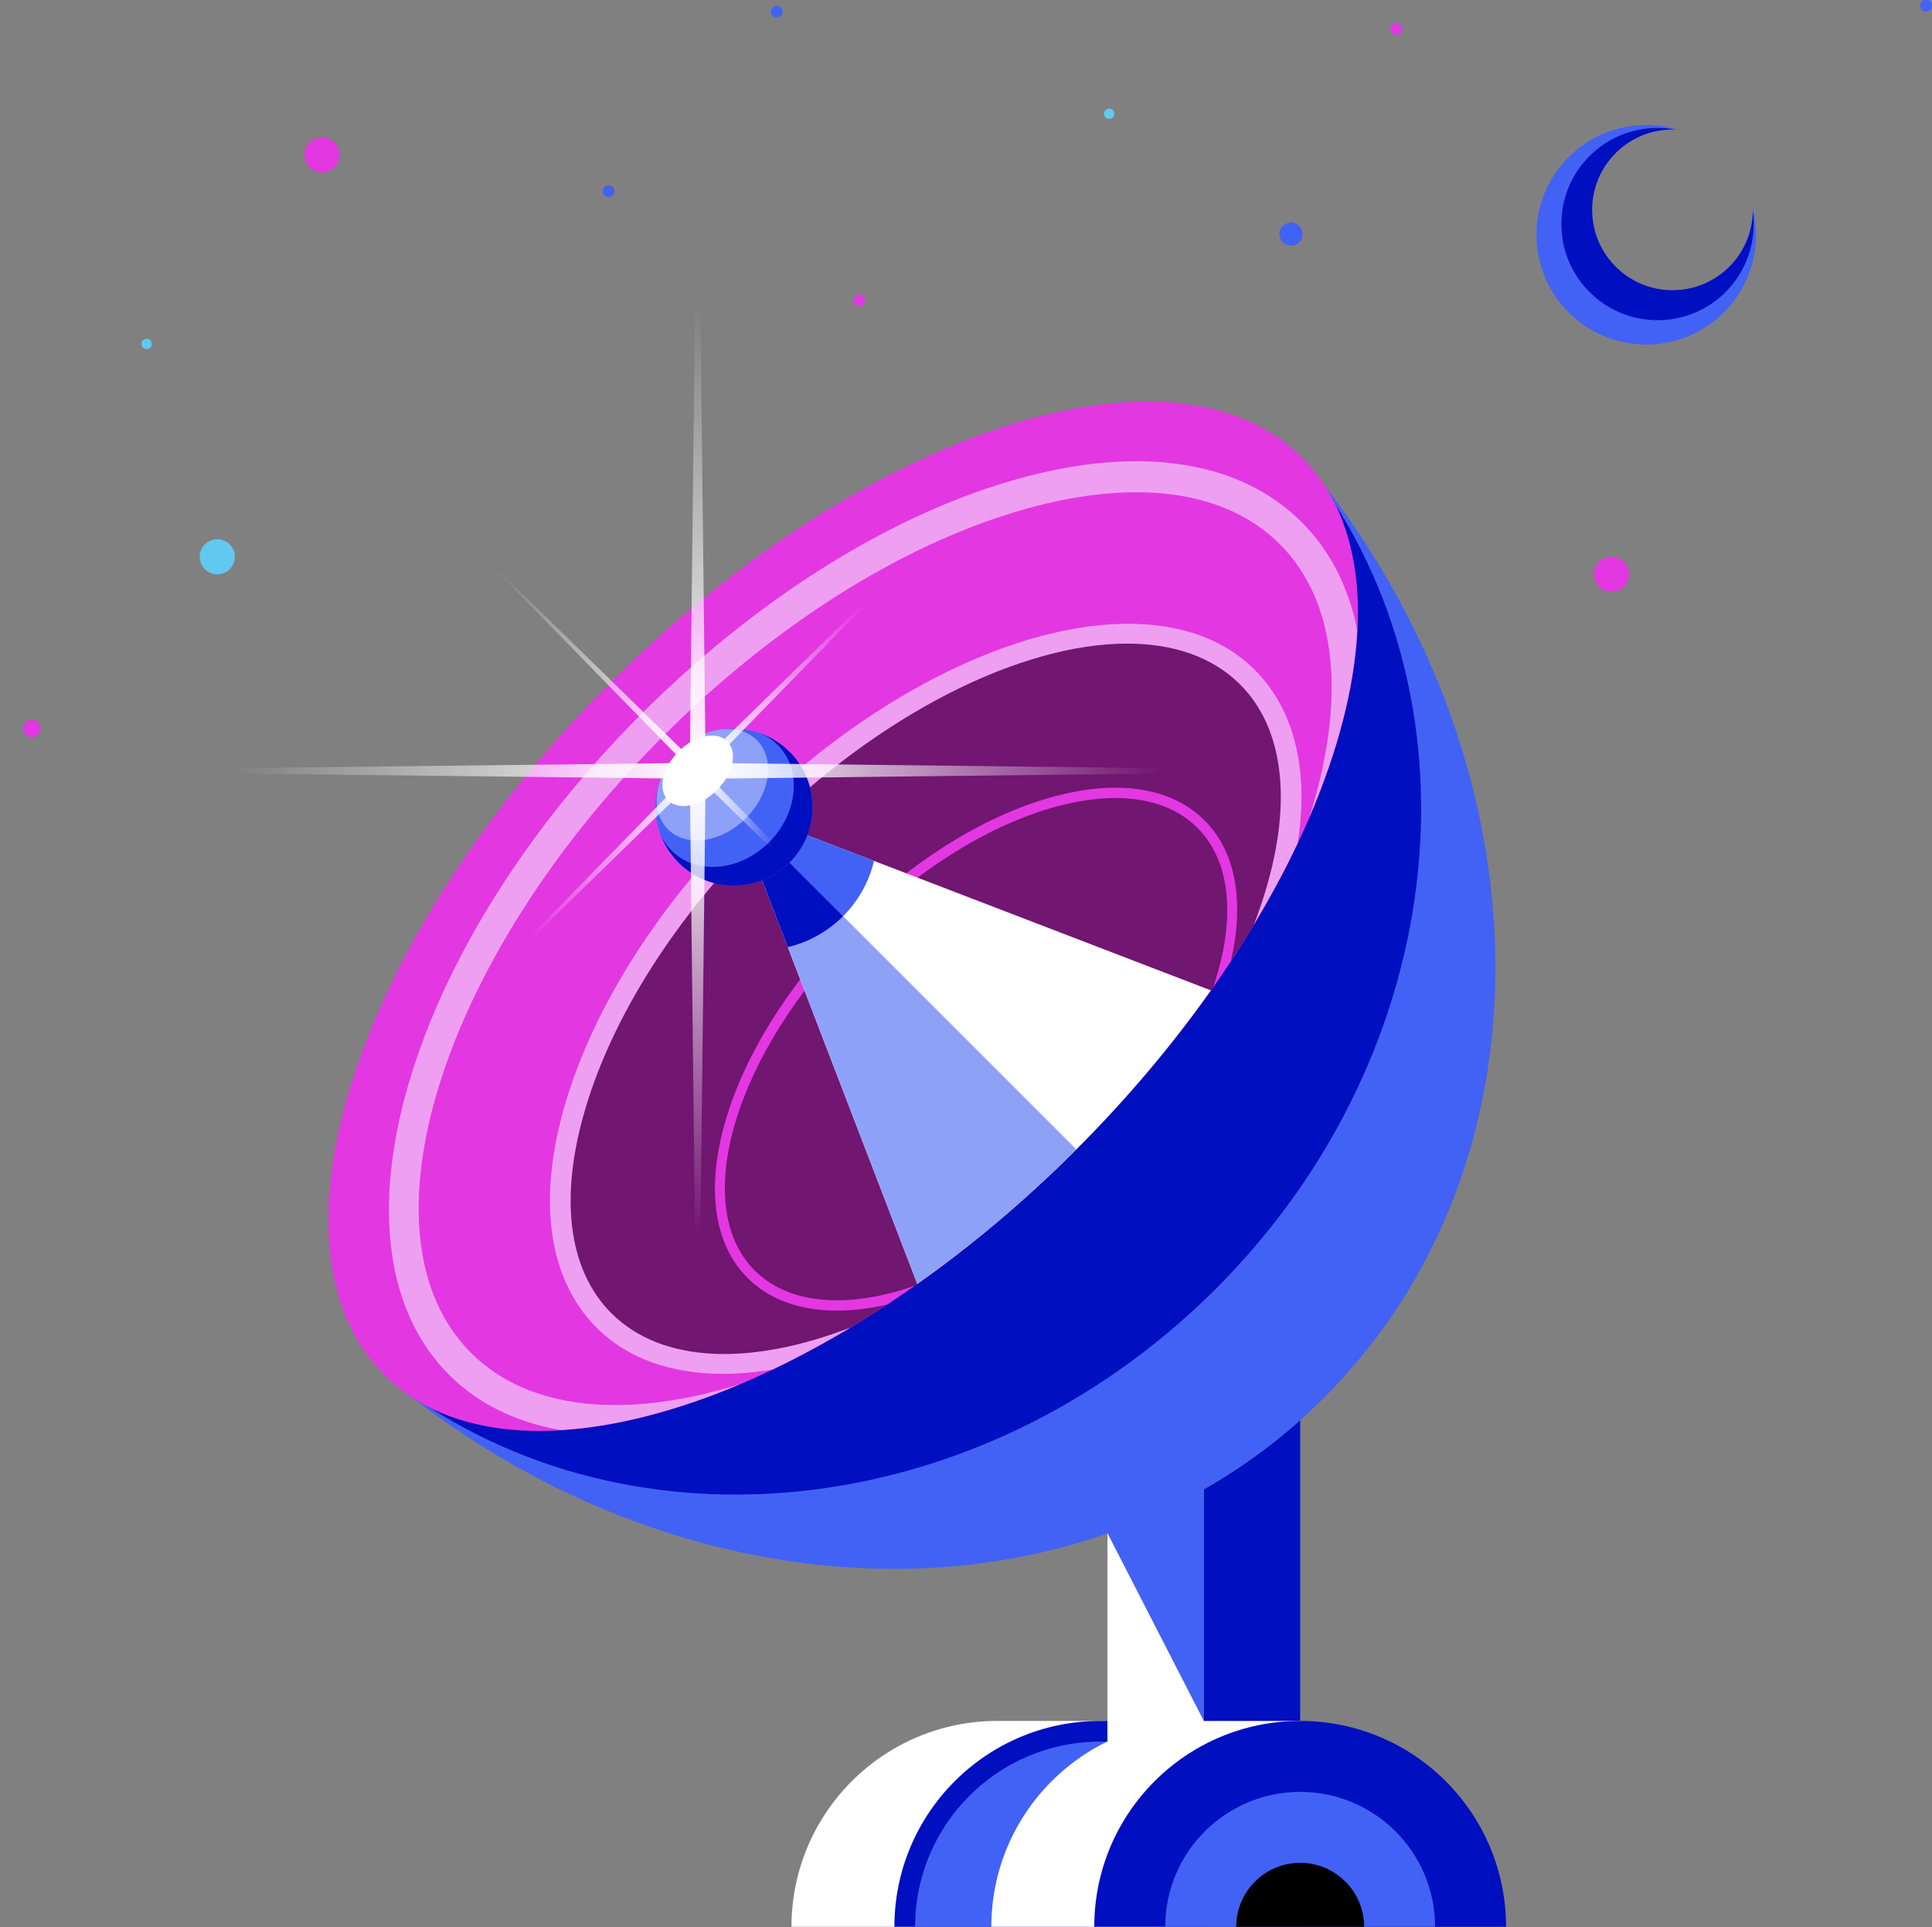 <svg width="873" height="871" viewBox="0 0 873 871" fill="none" xmlns="http://www.w3.org/2000/svg">
<rect x="0" y="0" width="873" height="871" fill="#808080" stroke="none"/>
<g clip-path="url(#clip0_1172_452)">
<path d="M792.025 94.148C792.212 103.997 788.459 113.888 780.751 121.202C766.197 135.013 743.203 134.412 729.391 119.857C715.581 105.304 716.183 82.309 730.737 68.499C738.445 61.184 748.518 57.953 758.343 58.656C741.821 53.64 723.153 57.367 709.733 70.103C689.853 88.968 689.03 120.377 707.896 140.257C726.761 160.136 758.169 160.959 778.049 142.094C791.47 129.358 796.169 110.911 792.025 94.148Z" fill="#4262F5"/>
<path d="M792.057 95.596C791.864 104.959 788.081 114.244 780.752 121.201C766.198 135.011 743.203 134.41 729.392 119.856C715.581 105.302 716.183 82.308 730.737 68.497C738.068 61.54 747.539 58.249 756.9 58.548C743.697 56.116 729.56 59.769 719.077 69.717C701.662 86.243 700.941 113.757 717.467 131.172C733.993 148.587 761.507 149.307 778.923 132.781C789.406 122.833 793.792 108.908 792.057 95.596Z" fill="#000FBF"/>
<path d="M450.666 777.773C399.286 777.773 357.635 819.425 357.635 870.805L543.955 870.804V777.773H450.666Z" fill="white"/>
<path d="M497.182 777.773C445.802 777.773 404.15 819.425 404.15 870.805L543.956 870.805V777.773L497.182 777.773Z" fill="#000FBF"/>
<path d="M497.182 787.129C450.968 787.129 413.504 824.593 413.504 870.806L543.956 870.806V787.129H497.182Z" fill="#4262F5"/>
<path d="M543.956 787.126H587.497V641.832C573.939 653.905 559.348 664.313 543.956 673.106V787.126Z" fill="#000FBF"/>
<path d="M173.683 621.432C306.248 732.988 490.13 739.842 598.43 631.541C706.588 523.383 699.453 339.319 588.321 206.793" fill="#4262F5"/>
<path d="M173.683 621.432C278.708 705.448 441.073 690.785 549.373 582.484C657.531 474.326 671.965 311.832 588.321 206.793" fill="#000FBF"/>
<path d="M486.363 519.462C600.863 404.963 646.514 264.973 588.329 206.788C530.143 148.602 390.154 194.254 275.654 308.754C161.154 423.254 115.503 563.243 173.688 621.428C231.874 679.614 371.863 633.962 486.363 519.462Z" fill="#E337E2"/>
<path d="M578.061 397.704C588.1 359.802 584.143 326.512 563.671 306.04C520.518 262.887 420.451 292.99 340.165 373.276C259.879 453.562 229.777 553.628 272.929 596.781C293.401 617.253 326.691 621.211 364.593 611.172C405.309 589.526 447.313 558.508 486.355 519.465C525.397 480.423 556.416 438.42 578.061 397.704Z" fill="#711671"/>
<path d="M212.806 611.404C159.913 558.509 198.858 433.497 299.62 332.73C348.951 283.406 405.543 247.38 458.957 231.315C510.875 215.692 553.255 220.889 578.289 245.919C603.326 270.953 608.511 313.336 592.893 365.254C592.441 366.757 591.916 368.272 591.432 369.78C604.528 339.483 611.984 310.535 613.276 284.721C609.416 265.342 601.044 248.834 588.208 236C559.352 207.139 512.005 200.7 454.915 217.88C399.317 234.603 340.644 271.871 289.701 322.812C183.468 429.045 144.524 562.957 202.888 621.323C216.145 634.58 233.339 642.74 253.18 646.307C277.989 644.835 305.621 637.772 334.537 625.498C283.935 641.34 239.314 637.905 212.806 611.404Z" fill="#EE9FF1"/>
<path d="M276.234 593.477C256.639 573.882 252.554 540.792 264.736 500.304C277.216 458.816 305.178 414.876 343.471 376.585C398.006 322.051 461.719 290.87 509.329 290.87C530.109 290.87 547.828 296.815 560.365 309.351C579.961 328.946 584.046 362.036 571.864 402.524C570.332 407.617 568.56 412.749 566.571 417.901C574.031 405.512 580.641 393.18 586.393 381.015C591.538 347.953 584.912 320.67 566.978 302.738C522.077 257.835 418.841 287.993 336.859 369.973C297.492 409.337 268.697 454.67 255.778 497.61C242.56 541.55 247.476 577.946 269.622 600.09C283.742 614.21 303.623 620.909 326.805 620.909C333.94 620.909 341.412 620.205 349.098 618.957C360.723 613.411 372.5 607.068 384.327 599.965C339.56 617.258 299.211 616.449 276.234 593.477Z" fill="#EE9FF1"/>
<path d="M407.657 582.977C378.858 591.471 355.193 588.347 341.032 574.186C311.406 544.558 332.171 475.588 387.322 420.437C414.208 393.549 445.149 373.985 474.446 365.35C503.25 356.874 526.912 359.989 541.073 374.145C556.697 389.772 558.291 416.344 548.23 446.059C550.971 442.152 553.632 438.245 556.212 434.335C562.215 408.222 558.805 385.266 544.379 370.839C528.951 355.413 503.65 351.874 473.124 360.865C443.092 369.72 411.445 389.699 384.016 417.131C327.049 474.104 306.278 546.047 337.726 577.492C347.565 587.333 361.42 592.334 378.088 592.334C385.183 592.334 392.788 591.428 400.808 589.601C404.998 586.842 409.186 583.984 413.373 581.041C411.467 581.69 409.551 582.419 407.657 582.977Z" fill="#E337E2"/>
<path d="M414.487 580.254C438.894 562.995 463.15 542.673 486.356 519.467C509.562 496.26 529.885 472.004 547.144 447.597L331.667 364.777L414.487 580.254Z" fill="white"/>
<path d="M414.487 580.254C438.894 562.995 463.15 542.673 486.356 519.467L331.667 364.777L414.487 580.254Z" fill="#8EA1F9"/>
<path d="M394.938 389.096L331.667 364.777L380.965 414.076C387.725 407.317 392.65 398.723 394.938 389.096Z" fill="#4262F5"/>
<path d="M380.965 414.076L331.667 364.777L355.986 428.049C365.612 425.76 374.206 420.836 380.965 414.076Z" fill="#000FBF"/>
<path d="M309.042 337.447C309.16 337.348 309.284 337.265 309.402 337.168C309.284 337.264 309.159 337.35 309.042 337.447Z" fill="#EE9FF1"/>
<path d="M306.586 339.695C307.083 339.198 307.605 338.748 308.121 338.285C307.083 339.208 306.102 340.189 305.179 341.227C305.64 340.712 306.09 340.191 306.586 339.695Z" fill="#EE9FF1"/>
<path d="M304.062 342.511C304.158 342.393 304.24 342.269 304.339 342.152C304.242 342.269 304.156 342.394 304.062 342.511Z" fill="#EE9FF1"/>
<path d="M500.415 692.915L543.956 777.772V673.105C530.051 681.049 515.476 687.62 500.415 692.915Z" fill="#4262F5"/>
<path d="M500.415 787.125L543.956 777.772L500.415 692.914V787.125Z" fill="white"/>
<path d="M540.982 777.773C489.603 777.773 447.951 819.425 447.951 870.805L587.497 870.804V777.773H540.982Z" fill="white"/>
<path d="M587.497 777.773C536.117 777.773 494.466 819.425 494.466 870.805H680.528C680.528 819.425 638.876 777.773 587.497 777.773Z" fill="#000FBF"/>
<path d="M587.497 809.844C553.829 809.844 526.535 837.137 526.535 870.806H648.459C648.459 837.137 621.165 809.844 587.497 809.844Z" fill="#4262F5"/>
<path d="M331.667 400.258C351.262 400.258 367.147 384.373 367.147 364.777C367.147 345.182 351.262 329.297 331.667 329.297C312.072 329.297 296.187 345.182 296.187 364.777C296.187 384.373 312.072 400.258 331.667 400.258Z" fill="#4262F5"/>
<path d="M337.04 369.793C348.153 358.68 350.384 342.894 342.024 334.534C333.665 326.174 317.879 328.406 306.766 339.519C295.653 350.632 293.422 366.418 301.781 374.777C310.141 383.137 325.927 380.905 337.04 369.793Z" fill="#8EA1F9"/>
<path d="M331.667 400.259C351.262 400.259 367.148 384.373 367.148 364.778C367.148 349.666 357.659 336.849 344.345 331.734C346.922 332.922 349.295 334.547 351.368 336.62C362.471 347.722 360.756 367.436 347.54 380.652C334.325 393.868 314.612 395.582 303.509 384.479C301.435 382.406 299.811 380.032 298.623 377.457C303.737 390.769 316.555 400.259 331.667 400.259Z" fill="#000FBF"/>
<path d="M323.959 357.06C331.333 349.686 333.422 339.821 328.626 335.025C323.831 330.229 313.965 332.319 306.592 339.692C299.219 347.066 297.129 356.931 301.925 361.727C306.721 366.523 316.586 364.433 323.959 357.06Z" fill="white"/>
<path d="M587.497 841.91C571.54 841.91 558.604 854.846 558.604 870.803H616.39C616.39 854.846 603.454 841.91 587.497 841.91Z" fill="black"/>
<path d="M315.27 344.773L-0.308 348.381L315.27 351.988L630.848 348.381L315.27 344.773Z" fill="url(#paint0_radial_1172_452)"/>
<path d="M311.663 348.379L315.27 663.956L318.877 348.379L315.27 32.801L311.663 348.379Z" fill="url(#paint1_radial_1172_452)"/>
<path d="M316.561 347.089L202.371 235.48L313.98 349.67L428.169 461.278L316.561 347.089Z" fill="url(#paint2_linear_1172_452)"/>
<path d="M313.98 347.089L202.371 461.278L316.561 349.67L428.169 235.48L313.98 347.089Z" fill="url(#paint3_radial_1172_452)"/>
<path d="M98.181 259.577C102.569 259.577 106.126 256.02 106.126 251.632C106.126 247.244 102.569 243.688 98.181 243.688C93.793 243.688 90.236 247.244 90.236 251.632C90.236 256.02 93.793 259.577 98.181 259.577Z" fill="#61C8EF"/>
<path d="M583.351 111.057C586.238 111.057 588.578 108.716 588.578 105.829C588.578 102.942 586.238 100.602 583.351 100.602C580.464 100.602 578.123 102.942 578.123 105.829C578.123 108.716 580.464 111.057 583.351 111.057Z" fill="#4262F5"/>
<path d="M350.978 7.889C352.452 7.889 353.646 6.694 353.646 5.22C353.646 3.746 352.452 2.551 350.978 2.551C349.504 2.551 348.309 3.746 348.309 5.22C348.309 6.694 349.504 7.889 350.978 7.889Z" fill="#4262F5"/>
<path d="M275.053 89.061C276.527 89.061 277.722 87.866 277.722 86.392C277.722 84.918 276.527 83.723 275.053 83.723C273.579 83.723 272.384 84.918 272.384 86.392C272.384 87.866 273.579 89.061 275.053 89.061Z" fill="#4262F5"/>
<path d="M870.342 5.221C871.816 5.221 873.011 4.026 873.011 2.552C873.011 1.078 871.816 -0.117 870.342 -0.117C868.868 -0.117 867.673 1.078 867.673 2.552C867.673 4.026 868.868 5.221 870.342 5.221Z" fill="#4262F5"/>
<path d="M630.848 15.897C632.322 15.897 633.517 14.702 633.517 13.228C633.517 11.754 632.322 10.559 630.848 10.559C629.374 10.559 628.179 11.754 628.179 13.228C628.179 14.702 629.374 15.897 630.848 15.897Z" fill="#E237E1"/>
<path d="M388.28 138.393C389.754 138.393 390.949 137.198 390.949 135.724C390.949 134.25 389.754 133.055 388.28 133.055C386.806 133.055 385.611 134.25 385.611 135.724C385.611 137.198 386.806 138.393 388.28 138.393Z" fill="#E237E1"/>
<path d="M501.194 53.757C502.491 53.757 503.543 52.705 503.543 51.408C503.543 50.11 502.491 49.059 501.194 49.059C499.896 49.059 498.845 50.11 498.845 51.408C498.845 52.705 499.896 53.757 501.194 53.757Z" fill="#61C8EF"/>
<path d="M66.257 157.792C67.555 157.792 68.606 156.74 68.606 155.443C68.606 154.145 67.555 153.094 66.257 153.094C64.96 153.094 63.908 154.145 63.908 155.443C63.908 156.74 64.96 157.792 66.257 157.792Z" fill="#61C8EF"/>
<path d="M14.38 333.269C16.574 333.269 18.353 331.49 18.353 329.297C18.353 327.103 16.574 325.324 14.38 325.324C12.187 325.324 10.408 327.103 10.408 329.297C10.408 331.49 12.187 333.269 14.38 333.269Z" fill="#E237E1"/>
<path d="M145.511 77.913C149.899 77.913 153.456 74.356 153.456 69.968C153.456 65.58 149.899 62.023 145.511 62.023C141.123 62.023 137.566 65.58 137.566 69.968C137.566 74.356 141.123 77.913 145.511 77.913Z" fill="#E237E1"/>
<path d="M728.181 267.522C732.569 267.522 736.126 263.965 736.126 259.577C736.126 255.19 732.569 251.633 728.181 251.633C723.793 251.633 720.236 255.19 720.236 259.577C720.236 263.965 723.793 267.522 728.181 267.522Z" fill="#E237E1"/>
</g>
<defs>
<radialGradient id="paint0_radial_1172_452" cx="0" cy="0" r="1" gradientUnits="userSpaceOnUse" gradientTransform="translate(315.27 348.381) scale(223.162)">
<stop stop-color="white"/>
<stop offset="0.944" stop-color="white" stop-opacity="0"/>
</radialGradient>
<radialGradient id="paint1_radial_1172_452" cx="0" cy="0" r="1" gradientUnits="userSpaceOnUse" gradientTransform="translate(315.27 348.379) scale(223.162)">
<stop stop-color="white"/>
<stop offset="0.944" stop-color="white" stop-opacity="0"/>
</radialGradient>
<linearGradient id="paint2_linear_1172_452" x1="202.371" y1="348.379" x2="428.169" y2="348.379" gradientUnits="userSpaceOnUse">
<stop offset="0.1" stop-color="white" stop-opacity="0"/>
<stop offset="0.5" stop-color="white"/>
<stop offset="0.65" stop-color="white" stop-opacity="0"/>
</linearGradient>
<radialGradient id="paint3_radial_1172_452" cx="0" cy="0" r="1" gradientUnits="userSpaceOnUse" gradientTransform="translate(315.27 348.379) scale(112.899)">
<stop stop-color="white"/>
<stop offset="0.944" stop-color="white" stop-opacity="0"/>
</radialGradient>
<clipPath id="clip0_1172_452">
<rect width="873" height="871" fill="white"/>
</clipPath>
</defs>
</svg>
